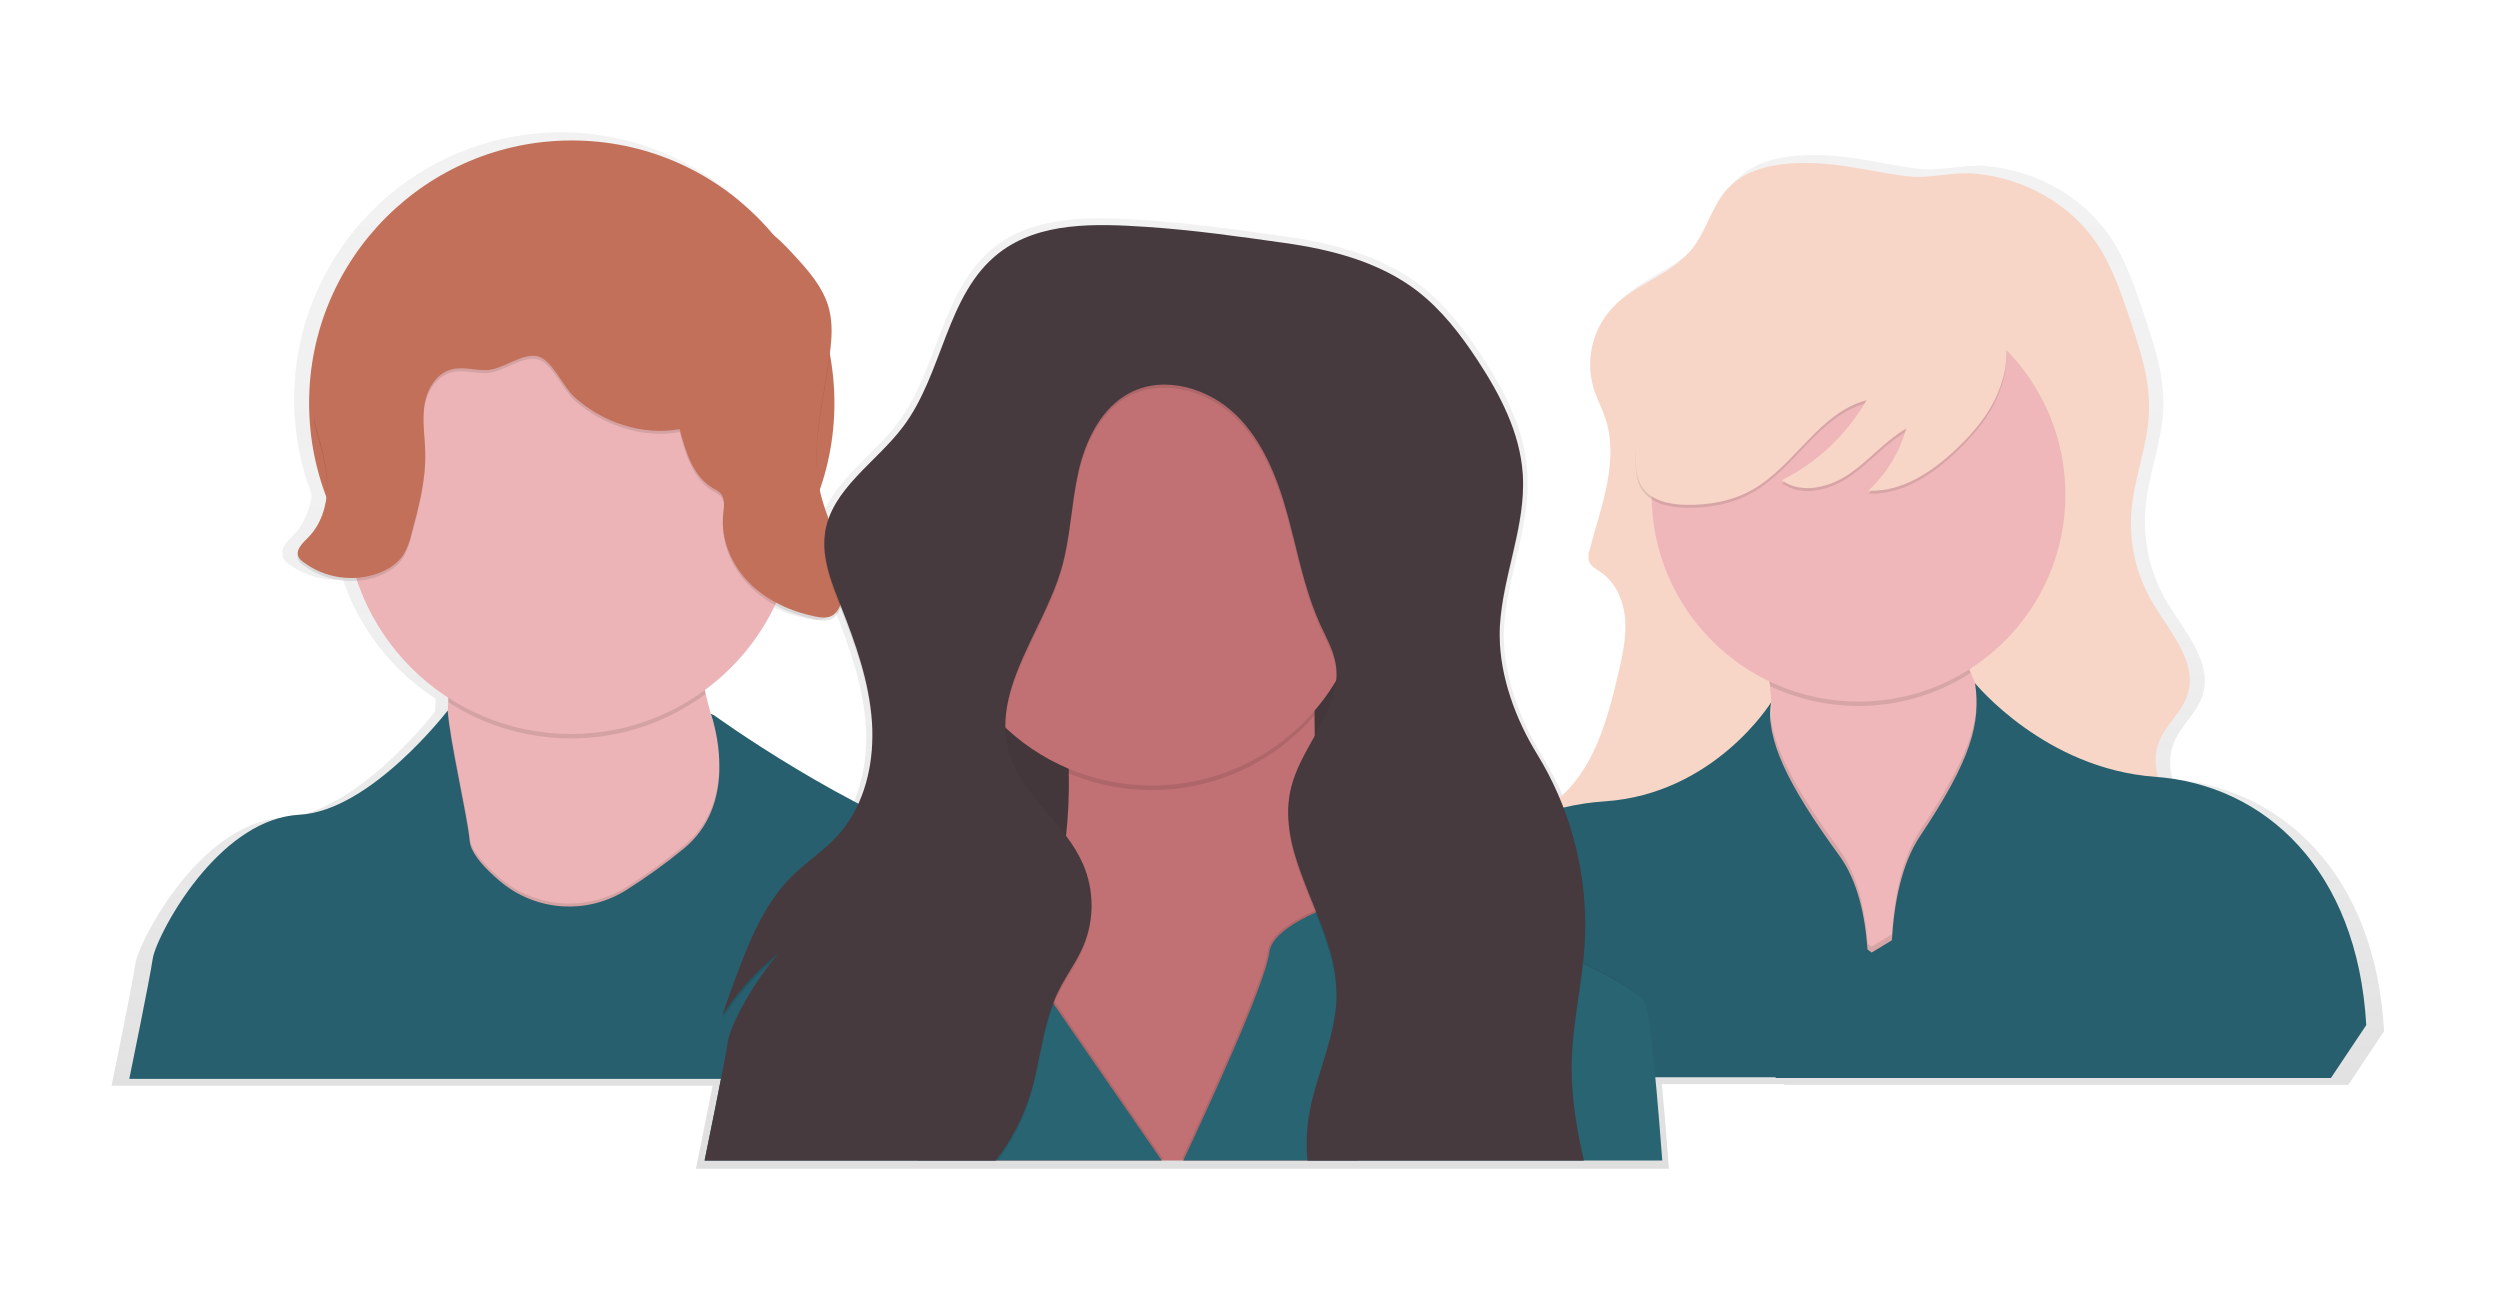 <svg width="1112" height="581" viewBox="0 0 1112 581" fill="none" xmlns="http://www.w3.org/2000/svg">
<path d="M966.33 346.53C964.76 341.332 964.925 335.765 966.8 330.67C969.8 322.91 977.11 317.31 979.68 309.38C984.46 294.65 971.58 280.86 963.68 267.51C956.433 255.124 953.15 240.817 954.27 226.51C955.5 211.15 961.79 196.46 962.27 181.06C962.7 166.71 958.05 152.75 953.46 139.15C949.67 127.91 945.81 116.54 939.4 106.56C927.28 87.69 905.75 75.83 883.61 73.87C873.16 72.94 862.94 76.34 852.67 75.01C838.41 73.17 824.93 69.47 810.39 69.01C796.58 68.6 781.31 70.35 771.9 80.47C764.71 88.22 762.41 99.41 755.83 107.69C746.49 119.44 730.16 123.47 719.83 134.35C715.367 139.158 712.233 145.047 710.737 151.434C709.242 157.822 709.435 164.49 711.3 170.78C712.73 175.42 715.07 179.73 716.59 184.34C722.98 203.6 714.59 224.2 709.52 243.84C708.949 245.445 708.845 247.178 709.22 248.84C710.02 251.24 712.54 252.5 714.63 253.92C721.47 258.58 724.96 267.02 725.63 275.27C726.3 283.52 724.39 291.74 722.51 299.8C717.72 320.29 711.73 342.24 695.94 355.87C693.073 349.032 689.683 342.426 685.8 336.11C676.14 320.45 668.99 301.11 668.87 282.6C668.863 282.543 668.863 282.486 668.87 282.43C668.87 281.43 668.92 280.43 668.98 279.43C670.23 257.59 679.67 236.52 679.46 214.78C679.46 213.02 679.41 211.257 679.31 209.49C678.08 190.88 669.14 173.67 658.89 158.09C651.24 146.46 642.62 135.23 631.58 126.76C614.51 113.77 592.82 108.13 571.51 105.15C550.2 102.17 530.81 99.37 509.33 97.93C486.23 96.38 460.81 95.51 442.55 109.73C418.74 128.27 417.42 164.08 399.27 188.18C388.47 202.52 371.27 213.6 365.58 229.89C364.041 225.892 362.758 221.801 361.74 217.64C361.68 217.36 361.62 217.09 361.56 216.81C368.422 197.154 370.019 176.044 366.19 155.58C366.642 152.266 366.872 148.925 366.88 145.58C366.992 141.94 366.598 138.302 365.71 134.77C363.14 125.03 356.05 117.24 349.2 109.85C346.706 107.029 343.998 104.404 341.1 102C323.174 80.281 298.111 65.642 270.387 60.697C242.663 55.752 214.084 60.823 189.754 75.004C165.424 89.186 146.928 111.555 137.569 138.115C128.209 164.676 128.596 193.698 138.66 220C137.78 226.82 135.14 233.45 130.29 238.26C128.08 240.45 125.22 243.19 125.7 245.99C125.551 246.787 125.663 247.611 126.02 248.34C126.511 249.213 127.195 249.962 128.02 250.53C135.016 255.876 143.729 258.473 152.51 257.83C159.92 279.608 174.447 298.256 193.75 310.77C193.75 311.437 193.727 312.083 193.68 312.71C193.68 313.82 193.59 314.92 193.54 316.04C193.54 316.29 193.54 316.54 193.54 316.79C193.54 316.7 193.54 316.6 193.54 316.5C193.54 316.4 158.72 361.89 126.54 363.58C109.36 364.48 94.37 376.07 83.01 389.32C69.37 405.22 60.95 423.5 60.23 428.56C58.9 437.84 49.62 482.94 49.62 482.94H316.96C313.8 499.18 309.54 519.87 309.54 519.87H742.33C741.33 505.96 740.22 493.1 739.19 482.21H793.6L793.54 482.54H1044.54L1060.46 458.65C1056.51 389.04 1015.45 350.77 966.33 346.53ZM341.43 268.77C347.077 271.808 353.143 273.992 359.43 275.25C362.16 275.81 365.21 276.16 367.54 274.63C369.084 273.464 370.227 271.845 370.81 270L370.93 270.3C377.68 287.3 383.93 304.84 385.14 323.1C385.25 324.82 385.32 326.54 385.33 328.27C385.357 338.686 383.208 348.993 379.02 358.53C356.411 346.64 334.607 333.278 313.75 318.53L312.34 317.93C312.34 318.04 312.83 319.29 313.41 321.4C313.55 321.91 313.7 322.47 313.85 323.07C312.42 318.45 311.12 313.73 309.98 308.92C309.85 308.35 309.72 307.78 309.59 307.21C323.208 297.215 334.145 284.01 341.43 268.77V268.77Z" fill="url(#paint0_linear)"/>
<path d="M806.38 72.55C792.79 72.14 777.75 73.87 768.5 83.83C761.42 91.45 759.16 102.47 752.68 110.62C743.49 122.19 727.42 126.15 717.24 136.86C712.846 141.593 709.761 147.389 708.288 153.677C706.815 159.965 707.005 166.528 708.84 172.72C710.25 177.28 712.55 181.53 714.05 186.06C720.34 205.06 712.13 225.29 707.05 244.62C706.483 246.205 706.383 247.919 706.76 249.56C707.54 251.92 710.03 253.16 712.08 254.56C718.81 259.15 722.25 267.45 722.86 275.56C723.47 283.67 721.64 291.77 719.79 299.7C714.88 320.7 708.68 343.31 691.63 356.54C684.43 362.19 674.81 366.77 672.93 375.77C670.73 386.31 680.79 395.27 690.44 400.04C718.77 414.04 751.66 414.24 782.65 420.48C809.94 425.98 837.16 436.4 864.78 432.84C877.09 431.26 888.86 426.93 900.51 422.64L973.05 395.91C975.099 395.284 977.027 394.313 978.75 393.04C983.12 389.4 983.27 382.48 980.89 377.31C978.51 372.14 974.19 368.18 970.39 363.94C962.11 354.67 955.81 341.58 960.33 330C963.33 322.36 970.48 316.85 973.01 309C977.71 294.5 965.01 280.92 957.31 267.78C950.187 255.601 946.956 241.536 948.05 227.47C949.26 212.35 955.45 197.89 955.9 182.73C956.32 168.61 951.75 154.87 947.23 141.48C943.5 130.42 939.7 119.23 933.39 109.4C921.46 90.83 900.27 79.16 878.47 77.22C868.18 76.31 858.13 79.65 848.02 78.35C833.97 76.62 820.69 72.98 806.38 72.55Z" fill="#F7D6C8"/>
<path d="M826.67 469.36C826.67 469.36 744.43 417.8 776.41 358.36C783.81 344.62 787.08 331.62 787.75 319.75C787.926 316.622 787.926 313.488 787.75 310.36C787.75 310.21 787.75 310.06 787.75 309.91C787.643 308.297 787.5 306.71 787.32 305.15C783.51 273.77 763.35 253.32 763.35 253.32C763.35 253.32 899.76 213.51 876.92 249.4C866.32 266.06 869.49 282.4 876.59 299.31C877.34 301.09 878.14 302.89 878.97 304.68C887.17 322.51 898.55 340.98 901.73 361.01C908.25 402.13 826.67 469.36 826.67 469.36Z" fill="#EFB7B9"/>
<path opacity="0.1" d="M876.92 249.4C866.32 266.06 869.49 282.4 876.59 299.31C863.43 307.795 848.326 312.787 832.702 313.816C817.077 314.844 801.449 311.876 787.29 305.19C783.51 273.77 763.35 253.32 763.35 253.32C763.35 253.32 899.77 213.5 876.92 249.4Z" fill="black"/>
<path d="M826.66 312.06C877.487 312.06 918.69 270.857 918.69 220.03C918.69 169.203 877.487 128 826.66 128C775.833 128 734.63 169.203 734.63 220.03C734.63 270.857 775.833 312.06 826.66 312.06Z" fill="#EFB7B9"/>
<path opacity="0.1" d="M787.75 310.4C787.75 310.25 787.75 310.1 787.75 309.95L787.86 309.77C787.8 309.99 787.76 310.2 787.75 310.4Z" fill="black"/>
<path opacity="0.1" d="M826.67 469.36C826.67 469.36 744.43 417.8 776.41 358.36C783.81 344.62 787.08 331.62 787.75 319.75C789.62 334.43 799.75 352.68 818.19 377.94C826.19 388.94 829.63 404.32 830.72 419.69L832.55 421.02L841.55 415.58C842.55 398.58 845.99 381.4 854.13 369.22C875.52 337.22 880.6 321.22 879.02 304.64C887.22 322.47 898.6 340.94 901.78 360.97C908.25 402.13 826.67 469.36 826.67 469.36Z" fill="black"/>
<path d="M958.51 345.51C909.51 341.95 878.51 303.91 878.51 303.91C881.12 321.73 876.88 337.68 854.03 371.91C845.94 384.05 842.51 401.2 841.51 418.24L832.51 423.68L830.68 422.35C829.59 406.99 826.16 391.59 818.15 380.6C795.31 349.27 785.15 328.71 787.8 312.39C787.8 312.39 762.67 353.18 713.72 356.45C664.77 359.72 623.65 394.31 619.72 457.62L635.38 479.16H789.85L789.79 479.49H1036.79L1052.51 455.96C1048.58 386.84 1007.51 349.07 958.51 345.51Z" fill="#296473"/>
<path opacity="0.05" d="M958.51 345.51C909.51 341.95 878.51 303.91 878.51 303.91C881.12 321.73 876.88 337.68 854.03 371.91C845.94 384.05 842.51 401.2 841.51 418.24L832.51 423.68L830.68 422.35C829.59 406.99 826.16 391.59 818.15 380.6C795.31 349.27 785.15 328.71 787.8 312.39C787.8 312.39 762.67 353.18 713.72 356.45C664.77 359.72 623.65 394.31 619.72 457.62L635.38 479.16H789.85L789.79 479.49H1036.79L1052.51 455.96C1048.58 386.84 1007.51 349.07 958.51 345.51Z" fill="black"/>
<path opacity="0.1" d="M888.88 175.55C884.88 185.45 877.78 193.81 870.02 201.15C859.3 211.3 845.82 220.24 831.08 219.55C839.116 212.064 844.933 202.507 847.89 191.93C838.59 197.35 831.56 205.93 822.68 212.04C813.8 218.15 801.25 221.3 792.57 214.92C808.336 206.994 821.432 194.621 830.24 179.33C809.16 184.8 798.34 208.54 779.35 219.2C770.45 224.2 760.04 226.08 749.84 225.86C742.59 225.71 734.51 224.02 730.47 218C728.11 214.5 727.56 210.1 727.47 205.87C727.03 186.69 734.84 167.87 746.87 152.94C758.9 138.01 774.87 126.66 791.95 117.85C798.03 114.71 804.37 111.85 811.14 110.85C819.56 109.63 828.14 111.42 836.4 113.32C847.14 115.78 857.94 118.48 867.83 123.32C888.94 133.77 898.16 152.71 888.88 175.55Z" fill="black"/>
<path d="M888.88 174.24C884.88 184.14 877.78 192.5 870.02 199.84C859.3 209.99 845.82 218.93 831.08 218.24C839.116 210.754 844.933 201.197 847.89 190.62C838.59 196.04 831.56 204.62 822.68 210.73C813.8 216.84 801.25 219.99 792.57 213.61C808.336 205.684 821.432 193.31 830.24 178.02C809.16 183.49 798.34 207.23 779.35 217.89C770.45 222.89 760.04 224.77 749.84 224.55C742.59 224.4 734.51 222.71 730.47 216.69C728.11 213.19 727.56 208.79 727.47 204.56C727.03 185.38 734.84 166.56 746.87 151.63C758.9 136.7 774.87 125.35 791.95 116.54C798.03 113.4 804.37 110.54 811.14 109.54C819.56 108.32 828.14 110.11 836.4 112.01C847.14 114.47 857.94 117.17 867.83 122.01C888.94 132.44 898.16 151.4 888.88 174.24Z" fill="#F7D6C8"/>
<path d="M254.32 296.14C318.843 296.14 371.15 243.833 371.15 179.31C371.15 114.787 318.843 62.48 254.32 62.48C189.797 62.48 137.49 114.787 137.49 179.31C137.49 243.833 189.797 296.14 254.32 296.14Z" fill="#C3705A"/>
<path d="M359.08 404.16C359.08 404.16 252.08 431.57 249.43 434.16C246.78 436.75 159.36 441.34 184.81 387.82C194.16 368.17 198.05 341.48 199.23 315.57C199.28 314.47 199.33 313.38 199.37 312.29C200.98 268.86 195.26 228.56 195.26 228.56C195.26 228.56 319.26 179.56 310.13 254.02C307.85 272.54 309.74 291.15 313.88 308.65C315.26 314.49 316.88 320.2 318.68 325.74C333.16 370.38 359.08 404.16 359.08 404.16Z" fill="#ECB4B6"/>
<path opacity="0.1" d="M313.87 308.67C297.424 320.864 277.647 327.746 257.184 328.396C236.721 329.047 216.547 323.435 199.36 312.31C200.97 268.88 195.25 228.58 195.25 228.58C195.25 228.58 319.25 179.58 310.12 254.04C307.85 272.57 309.74 291.18 313.87 308.67Z" fill="black"/>
<path d="M253.99 326.48C309.5 326.48 354.5 281.48 354.5 225.97C354.5 170.46 309.5 125.46 253.99 125.46C198.48 125.46 153.48 170.46 153.48 225.97C153.48 281.48 198.48 326.48 253.99 326.48Z" fill="#ECB4B6"/>
<path opacity="0.1" d="M359.08 404.16C359.08 404.16 252.08 431.57 249.43 434.16C246.78 436.75 159.36 441.34 184.81 387.82C194.16 368.17 198.05 341.48 199.23 315.57C200.23 329.11 207.97 361.9 208.96 372.81C209.023 373.448 209.15 374.078 209.34 374.69C210.79 379.54 215.96 385.13 222.19 390.43L222.56 390.74C230.309 397.24 239.926 401.107 250.018 401.781C260.11 402.455 270.155 399.902 278.7 394.49C287.594 388.887 296.131 382.735 304.26 376.07C315.9 366.46 319.53 353.51 319.98 342.07C320.166 336.578 319.73 331.083 318.68 325.69C333.16 370.38 359.08 404.16 359.08 404.16Z" fill="black"/>
<path d="M494.19 479.88H57.51C57.51 479.88 66.65 435.5 67.95 426.36C68.66 421.36 76.95 403.36 90.38 387.73C101.56 374.73 116.31 363.28 133.22 362.39C164.87 360.73 199.14 316.05 199.14 316.05C199.9 329.05 207.92 363 208.93 374.14C208.993 374.778 209.12 375.408 209.31 376.02C210.76 380.87 215.93 386.46 222.16 391.76L222.53 392.07C230.278 398.573 239.893 402.443 249.986 403.118C260.078 403.794 270.124 401.242 278.67 395.83C287.563 390.224 296.099 384.073 304.23 377.41C315.87 367.8 319.5 354.85 319.95 343.41C320.179 335.819 319.259 328.236 317.22 320.92C316.65 318.84 316.22 317.62 316.16 317.51L317.55 318.1C317.55 318.1 376.68 361.1 430.85 378.68C437.198 380.747 443.189 383.783 448.61 387.68C453.001 390.854 457.043 394.485 460.67 398.51C468.002 406.802 474.068 416.133 478.67 426.2C491.23 452.82 494.19 479.88 494.19 479.88Z" fill="#296473"/>
<path opacity="0.05" d="M494.19 479.88H57.51C57.51 479.88 66.65 435.5 67.95 426.36C68.66 421.36 76.95 403.36 90.38 387.73C101.56 374.73 116.31 363.28 133.22 362.39C164.87 360.73 199.14 316.05 199.14 316.05C199.9 329.05 207.92 363 208.93 374.14C208.993 374.778 209.12 375.408 209.31 376.02C210.76 380.87 215.93 386.46 222.16 391.76L222.53 392.07C230.278 398.573 239.893 402.443 249.986 403.118C260.078 403.794 270.124 401.242 278.67 395.83C287.563 390.224 296.099 384.073 304.23 377.41C315.87 367.8 319.5 354.85 319.95 343.41C320.179 335.819 319.259 328.236 317.22 320.92C316.65 318.84 316.22 317.62 316.16 317.51L317.55 318.1C317.55 318.1 376.68 361.1 430.85 378.68C437.198 380.747 443.189 383.783 448.61 387.68C453.001 390.854 457.043 394.485 460.67 398.51C468.002 406.802 474.068 416.133 478.67 426.2C491.23 452.82 494.19 479.88 494.19 479.88Z" fill="black"/>
<path opacity="0.1" d="M302.31 192.22C304.91 202.22 308.31 213.33 317.24 218.54C318.437 219.114 319.539 219.865 320.51 220.77C322.71 223.16 322.04 226.89 321.71 230.13C320.57 241.25 325.35 252.52 333.19 260.49C341.03 268.46 351.64 273.33 362.59 275.57C365.27 276.12 368.28 276.47 370.59 274.96C372.151 273.774 373.299 272.126 373.87 270.25C376.92 262.14 375.63 253.03 373.08 244.75C370.53 236.47 366.77 228.57 364.84 220.12C360.25 200.07 366.33 179.35 369.07 158.96C369.98 152.18 370.51 145.19 368.76 138.58C366.23 129 359.25 121.32 352.51 114.05C348.88 110.14 345.17 106.16 340.51 103.6C326.77 96.09 309.08 102.76 294.41 97.29C288.54 95.1 283.55 91.1 277.96 88.29C266.09 82.29 252.02 81.96 239.01 84.69C226 87.42 213.81 93.03 201.74 98.59L192.51 102.77C179.51 108.77 165.58 115.55 158.58 128.1C151.13 141.46 153.2 158.56 145.75 171.92C143.49 175.92 140.34 179.76 139.75 184.36C139.35 187.68 140.37 191 141.32 194.21C143.64 202.02 145.66 210.05 145.48 218.21C145.3 226.37 142.7 234.73 136.92 240.47C134.48 242.89 131.22 245.99 132.72 249.08C133.212 249.944 133.896 250.683 134.72 251.24C139.467 254.845 145.047 257.193 150.943 258.067C156.84 258.942 162.861 258.313 168.45 256.24C172.83 254.57 176.97 251.89 179.45 247.94C181.099 245.046 182.293 241.917 182.99 238.66C186.15 226.89 189.33 214.92 189.08 202.73C188.94 195.73 187.66 188.67 188.68 181.73C189.7 174.79 193.75 167.64 200.5 165.73C205.5 164.3 210.85 166.03 216.07 165.98C223.59 165.92 232.81 157.58 239.78 160.03C245.78 162.15 250.53 173.63 255.49 178.03C268.07 189.26 285.63 195.13 302.31 192.22Z" fill="black"/>
<path d="M302.31 190.91C304.91 200.91 308.31 212.02 317.24 217.23C318.419 217.792 319.508 218.527 320.47 219.41C322.67 221.8 322 225.53 321.67 228.77C320.53 239.89 325.31 251.16 333.15 259.13C340.99 267.1 351.6 271.97 362.55 274.21C365.23 274.76 368.24 275.11 370.55 273.6C372.111 272.414 373.259 270.766 373.83 268.89C376.88 260.78 375.59 251.67 373.04 243.39C370.49 235.11 366.73 227.21 364.8 218.76C360.21 198.71 366.29 177.99 369.03 157.6C369.94 150.82 370.47 143.83 368.72 137.22C366.19 127.64 359.21 119.96 352.47 112.69C348.84 108.78 345.13 104.8 340.47 102.24C326.73 94.73 309.04 101.4 294.37 95.93C288.5 93.74 283.51 89.74 277.92 86.93C266.05 80.93 251.98 80.6 238.97 83.33C225.96 86.06 213.77 91.67 201.7 97.23L192.59 101.43C179.59 107.43 165.66 114.21 158.66 126.76C151.21 140.12 153.28 157.22 145.83 170.58C143.57 174.58 140.42 178.42 139.83 183.02C139.43 186.34 140.45 189.66 141.4 192.87C143.72 200.68 145.74 208.71 145.56 216.87C145.38 225.03 142.78 233.39 137 239.13C134.56 241.55 131.3 244.65 132.8 247.74C133.292 248.604 133.976 249.343 134.8 249.9C139.547 253.505 145.127 255.853 151.024 256.727C156.92 257.602 162.941 256.973 168.53 254.9C172.91 253.23 177.05 250.55 179.53 246.6C181.179 243.706 182.373 240.577 183.07 237.32C186.23 225.55 189.41 213.58 189.16 201.39C189.02 194.39 187.74 187.33 188.76 180.39C189.78 173.45 193.83 166.3 200.58 164.39C205.58 162.96 210.93 164.69 216.15 164.64C223.67 164.58 232.89 156.24 239.86 158.69C245.86 160.81 250.61 172.29 255.57 176.69C268.07 187.96 285.63 193.83 302.31 190.91Z" fill="#C3705A"/>
<path d="M637.13 233.6H408.03V430.06H637.13V233.6Z" fill="#463A3E"/>
<path opacity="0.05" d="M637.13 233.6H408.03V430.06H637.13V233.6Z" fill="black"/>
<path d="M604.28 516.22H408.28C410.81 501.95 418.21 486.31 432.63 469.45C444.016 456.196 453.328 441.294 460.25 425.25C462.11 420.963 463.777 416.667 465.25 412.36C469.581 399.572 472.528 386.357 474.04 372.94C474.04 372.56 474.13 372.18 474.17 371.8C475.181 362.53 475.588 353.203 475.39 343.88C475.39 343.21 475.39 342.56 475.39 341.88C474.69 319.003 470.906 296.325 464.14 274.46L463.89 273.68C461.76 266.97 460.2 263.2 460.2 263.2C460.2 263.2 464.09 261.09 470.51 257.98L471.05 257.72C494.66 246.38 550.55 222.72 575.19 239.58L575.59 239.85C584.21 245.99 588.85 257.26 586.67 276.03C586.67 276.1 586.67 276.18 586.67 276.25C586.67 276.6 586.59 276.94 586.56 277.25C585.24 290.187 584.616 303.186 584.69 316.19C584.69 316.84 584.69 317.49 584.69 318.19C584.69 321.237 584.723 324.323 584.79 327.45C584.79 327.87 584.79 328.29 584.79 328.71C584.99 338.81 585.44 349.24 586.07 359.82C586.94 374.49 588.18 389.43 589.61 404.09C590.22 410.36 590.88 416.59 591.61 422.72C591.69 423.44 591.77 424.18 591.85 424.89C592.69 432.36 593.56 439.68 594.45 446.78L594.51 447.24C597.91 475.44 601.67 500.06 604.28 516.22Z" fill="#C17174"/>
<path opacity="0.1" d="M586.59 276.07C586.59 276.14 586.59 276.22 586.59 276.29C585.181 289.576 584.513 302.93 584.59 316.29C584.59 316.94 584.59 317.59 584.59 318.29C571.429 333.565 553.768 344.278 534.14 348.892C514.512 353.505 493.928 351.782 475.34 343.97C475.34 343.3 475.34 342.65 475.34 341.97C474.635 318.819 470.766 295.872 463.84 273.77C461.71 267.06 460.15 263.29 460.15 263.29C460.15 263.29 464.04 261.18 470.46 258.07C493.84 246.77 550.89 222.37 575.51 239.89C584.12 246.03 588.76 257.3 586.59 276.07Z" fill="black"/>
<path d="M512.35 349.39C564.994 349.39 607.67 306.714 607.67 254.07C607.67 201.426 564.994 158.75 512.35 158.75C459.706 158.75 417.03 201.426 417.03 254.07C417.03 306.714 459.706 349.39 512.35 349.39Z" fill="#C17174"/>
<path opacity="0.1" d="M517.4 515.57H314.05C314.05 515.57 323.19 471.19 324.49 462.05C325.2 457.05 333.49 439.05 346.92 423.42C364.17 409.659 385.535 402.079 407.6 401.89C446.49 401.31 457.81 414.7 460.88 424.6C461.953 427.919 462.227 431.445 461.68 434.89L469.04 445.55L517.4 515.57Z" fill="black"/>
<path d="M516.75 516.22H313.4C313.4 516.22 322.54 471.84 323.84 462.7C324.55 457.7 332.84 439.7 346.27 424.07C363.52 410.309 384.885 402.729 406.95 402.54C445.84 401.96 457.16 415.35 460.23 425.25C461.302 428.569 461.576 432.095 461.03 435.54L468.39 446.2L516.75 516.22Z" fill="#296473"/>
<path opacity="0.1" d="M738.73 515.57H525.67C535.83 493.95 562.46 436.31 563.94 422.98C564.51 417.82 570.01 412.98 577.29 408.87C579.589 407.554 581.956 406.359 584.38 405.29L584.82 405.09C586.153 404.503 587.503 403.96 588.87 403.46C607.299 396.713 627.549 396.873 645.87 403.91C663.36 410.56 685.87 419.52 703.39 427.91L703.53 427.98C708.03 430.14 712.22 432.25 715.91 434.28C723.29 438.33 728.68 442.03 730.75 444.99C731.7 446.35 732.75 452.48 733.9 461.99C735.43 474.85 737.1 493.93 738.73 515.57Z" fill="black"/>
<path d="M739.38 516.22H526.32C536.48 494.6 563.11 436.96 564.59 423.63C565.16 418.47 570.66 413.63 577.94 409.52C580.239 408.204 582.606 407.009 585.03 405.94L585.47 405.74C586.803 405.153 588.153 404.61 589.52 404.11C607.95 397.363 628.199 397.523 646.52 404.56C664.01 411.21 686.52 420.17 704.04 428.56L704.18 428.63C708.68 430.79 712.87 432.9 716.56 434.93C723.94 438.98 729.33 442.68 731.4 445.64C732.35 447 733.4 453.13 734.55 462.64C736.09 475.5 737.75 494.59 739.38 516.22Z" fill="#296473"/>
<path opacity="0.1" d="M705.09 411.67C705.09 414.743 705.007 417.82 704.84 420.9C704.747 422.4 704.633 423.9 704.5 425.4C704.41 426.48 704.3 427.55 704.19 428.62L704.05 429.86C702.42 444.4 699.41 458.86 699.05 473.47C699.05 474.16 699.05 474.85 699.05 475.54C698.98 489.26 701.2 502.77 704.21 516.22H581.51C581.31 513.73 581.21 511.22 581.24 508.75C581.24 506.52 581.38 504.29 581.61 502.05C583.5 483.64 592.91 466.41 594.33 448.12L594.39 447.28C594.48 445.91 594.53 444.53 594.51 443.15C594.51 443.03 594.51 442.91 594.51 442.78C594.354 436.733 593.424 430.73 591.74 424.92C591.66 424.63 591.58 424.34 591.5 424.05C589.785 418.287 587.783 412.613 585.5 407.05L585.06 405.94C581.73 397.62 578.23 389.37 575.86 381.1C573.976 374.941 573.002 368.54 572.97 362.1C572.97 360.95 573.04 359.8 573.13 358.65C573.21 357.71 573.32 356.77 573.46 355.82C573.678 354.336 573.972 352.864 574.34 351.41C576.34 343.53 580.61 336.14 584.7 328.82C589.25 320.67 593.59 312.61 594.37 304.04C594.469 302.956 594.505 301.868 594.48 300.78C594.449 299.379 594.315 297.982 594.08 296.6C593.03 290.52 589.9 285.05 587.33 279.44C587.07 278.87 586.81 278.3 586.56 277.72C586.56 277.63 586.48 277.54 586.45 277.45C581.45 265.9 578.55 253.58 575.5 241.32C575.37 240.79 575.24 240.26 575.1 239.74C574.35 236.74 573.58 233.74 572.76 230.74C568.28 214.38 561.9 197.85 549.76 186.04C537.62 174.23 518.26 168.25 503.06 175.77C489.91 182.32 482.79 196.98 479.58 211.3C476.37 225.62 476.11 240.57 471.94 254.65C471.64 255.677 471.307 256.7 470.94 257.72C470.76 258.24 470.58 258.72 470.4 259.29C468.61 264.39 466.4 269.44 464.02 274.46L463.77 274.99C456.17 291.16 447.34 307.05 447.06 323.3V323.51C447.06 323.95 447.06 324.38 447.06 324.82C447.112 328.682 447.697 332.518 448.8 336.22C450.8 342.88 454.42 348.69 458.64 354.22C459.473 355.307 460.327 356.383 461.2 357.45C465.4 362.61 469.96 367.61 473.95 372.93L474.08 373.1C477.114 377.029 479.675 381.302 481.71 385.83C484.122 391.502 485.382 397.597 485.417 403.76C485.451 409.923 484.259 416.032 481.91 421.73C480.777 424.363 479.478 426.922 478.02 429.39C475.45 433.83 472.62 438.15 470.39 442.77C469.64 444.32 468.97 445.9 468.39 447.5C463.39 460.38 462.31 474.63 458.23 487.92C455.07 498.124 450.153 507.697 443.7 516.21H313.7C315.21 508.82 322.7 472.21 323.88 463.99C324.59 458.99 332.88 440.99 346.31 425.36C345.18 426.25 344.09 427.15 343.04 428.05C334.571 435.267 327.232 443.715 321.27 453.11C321.56 452.21 321.86 451.3 322.16 450.4C323.99 444.94 325.97 439.53 327.98 434.19C333.8 418.81 340.28 403.12 351.88 391.46C358.43 384.88 366.4 379.81 372.64 372.94C383.64 360.85 388.19 344.1 388.06 327.68C388.06 325.98 387.99 324.29 387.88 322.6C386.69 304.6 380.54 287.37 373.88 270.6C370.3 261.6 366.5 252.14 366.67 242.6C366.681 241.262 366.778 239.926 366.96 238.6C369.71 218.83 389.71 206.99 401.72 191.04C419.58 167.31 420.88 132.04 444.31 113.82C462.31 99.82 487.31 100.68 510.04 102.2C531.18 103.62 550.26 106.37 571.24 109.31C592.22 112.25 613.51 117.77 630.34 130.7C641.21 139.04 649.69 150.09 657.22 161.54C667.3 176.88 676.11 193.82 677.32 212.13C677.41 213.44 677.46 214.74 677.46 216.03C677.67 237.43 668.38 258.17 667.15 279.66C667.1 280.66 667.06 281.66 667.05 282.66C667.044 282.713 667.044 282.767 667.05 282.82C666.83 301.45 673.98 321.01 683.71 336.82C697.534 359.351 704.928 385.236 705.09 411.67V411.67Z" fill="black"/>
<path d="M705.09 411.67C705.09 414.31 704.99 416.96 704.84 419.59C704.747 421.09 704.633 422.59 704.5 424.09C704.367 425.59 704.217 427.077 704.05 428.55C702.42 443.09 699.41 457.55 699.05 472.16C699.05 473.28 699.05 474.41 699.05 475.53C699.12 489.24 701.44 502.76 704.5 516.21H581.62C581.39 513.72 581.25 511.21 581.23 508.74C581.204 506.069 581.327 503.398 581.6 500.74C583.49 482.33 592.9 465.1 594.32 446.81C594.42 445.47 594.49 444.13 594.5 442.81C594.5 442.5 594.5 442.18 594.5 441.87C594.372 435.397 593.366 428.972 591.51 422.77C589.795 417.007 587.793 411.333 585.51 405.77C582.05 397.08 578.34 388.45 575.86 379.77C574.112 374.015 573.14 368.052 572.97 362.04C572.942 360.452 572.995 358.863 573.13 357.28C573.21 356.34 573.32 355.4 573.46 354.45C573.678 352.966 573.972 351.494 574.34 350.04C576.34 342.16 580.61 334.77 584.7 327.45C589.26 319.29 593.62 311.21 594.39 302.63C594.45 301.98 594.48 301.32 594.5 300.63C594.547 298.791 594.413 296.952 594.1 295.14C593.05 289.06 589.92 283.59 587.35 277.98C587.09 277.41 586.83 276.84 586.58 276.26C581.51 264.64 578.58 252.26 575.52 239.86C574.64 236.32 573.74 232.78 572.79 229.27C568.31 212.91 561.93 196.38 549.79 184.57C537.65 172.76 518.32 166.9 503.13 174.46C489.98 181.01 482.86 195.67 479.65 209.99C476.44 224.31 476.18 239.26 472.01 253.34C471.55 254.89 471.01 256.44 470.5 257.98C468.64 263.25 466.32 268.48 463.88 273.68C456.07 290.27 446.98 306.59 447.17 323.3V323.51C447.222 327.372 447.807 331.208 448.91 334.91C450.91 341.57 454.53 347.38 458.75 352.91C459.583 353.997 460.437 355.073 461.31 356.14C465.56 361.36 470.17 366.41 474.19 371.79C477.224 375.719 479.785 379.992 481.82 384.52C484.232 390.192 485.492 396.287 485.527 402.45C485.561 408.613 484.369 414.722 482.02 420.42C480.887 423.053 479.588 425.612 478.13 428.08C475.56 432.52 472.73 436.84 470.5 441.46C469.75 443.01 469.08 444.59 468.5 446.19C463.5 459.07 462.42 473.32 458.34 486.61C455.013 497.339 449.75 507.367 442.81 516.2H313.4C313.4 516.2 322.54 471.82 323.84 462.68C324.49 458.11 331.5 442.68 343 428.05C344 426.71 345.14 425.37 346.27 424.05C336.866 431.482 328.716 440.375 322.13 450.39L321.24 451.79C323.32 445.4 325.61 439.09 327.96 432.87C333.78 417.49 340.26 401.8 351.86 390.14C358.41 383.56 366.38 378.49 372.62 371.62C383.3 359.85 387.92 343.62 388.04 327.62C388.04 325.48 388.04 323.35 387.86 321.23C386.67 303.23 380.52 286 373.86 269.23C370.45 260.61 366.86 251.63 366.65 242.49C366.603 240.728 366.7 238.966 366.94 237.22C369.7 217.56 389.7 205.77 401.71 189.77C419.57 166.04 420.87 130.77 444.3 112.55C462.3 98.55 487.3 99.41 510.03 100.93C531.17 102.35 550.25 105.1 571.23 108.04C592.21 110.98 613.53 116.49 630.34 129.38C641.21 137.77 649.69 148.77 657.22 160.23C667.3 175.57 676.11 192.51 677.32 210.82C677.44 212.56 677.487 214.297 677.46 216.03C677.29 236.96 668.35 257.3 667.15 278.36C667.07 279.78 667.03 281.19 667.05 282.62C667.044 282.673 667.044 282.727 667.05 282.78C667.17 301.02 674.21 320.04 683.71 335.45C697.776 358.378 705.179 384.771 705.09 411.67V411.67Z" fill="#463A3E"/>
<defs>
<linearGradient id="paint0_linear" x1="555.02" y1="519.85" x2="555.02" y2="58.85" gradientUnits="userSpaceOnUse">
<stop stop-color="#808080" stop-opacity="0.25"/>
<stop offset="0.54" stop-color="#808080" stop-opacity="0.12"/>
<stop offset="1" stop-color="#808080" stop-opacity="0.1"/>
</linearGradient>
</defs>
</svg>
